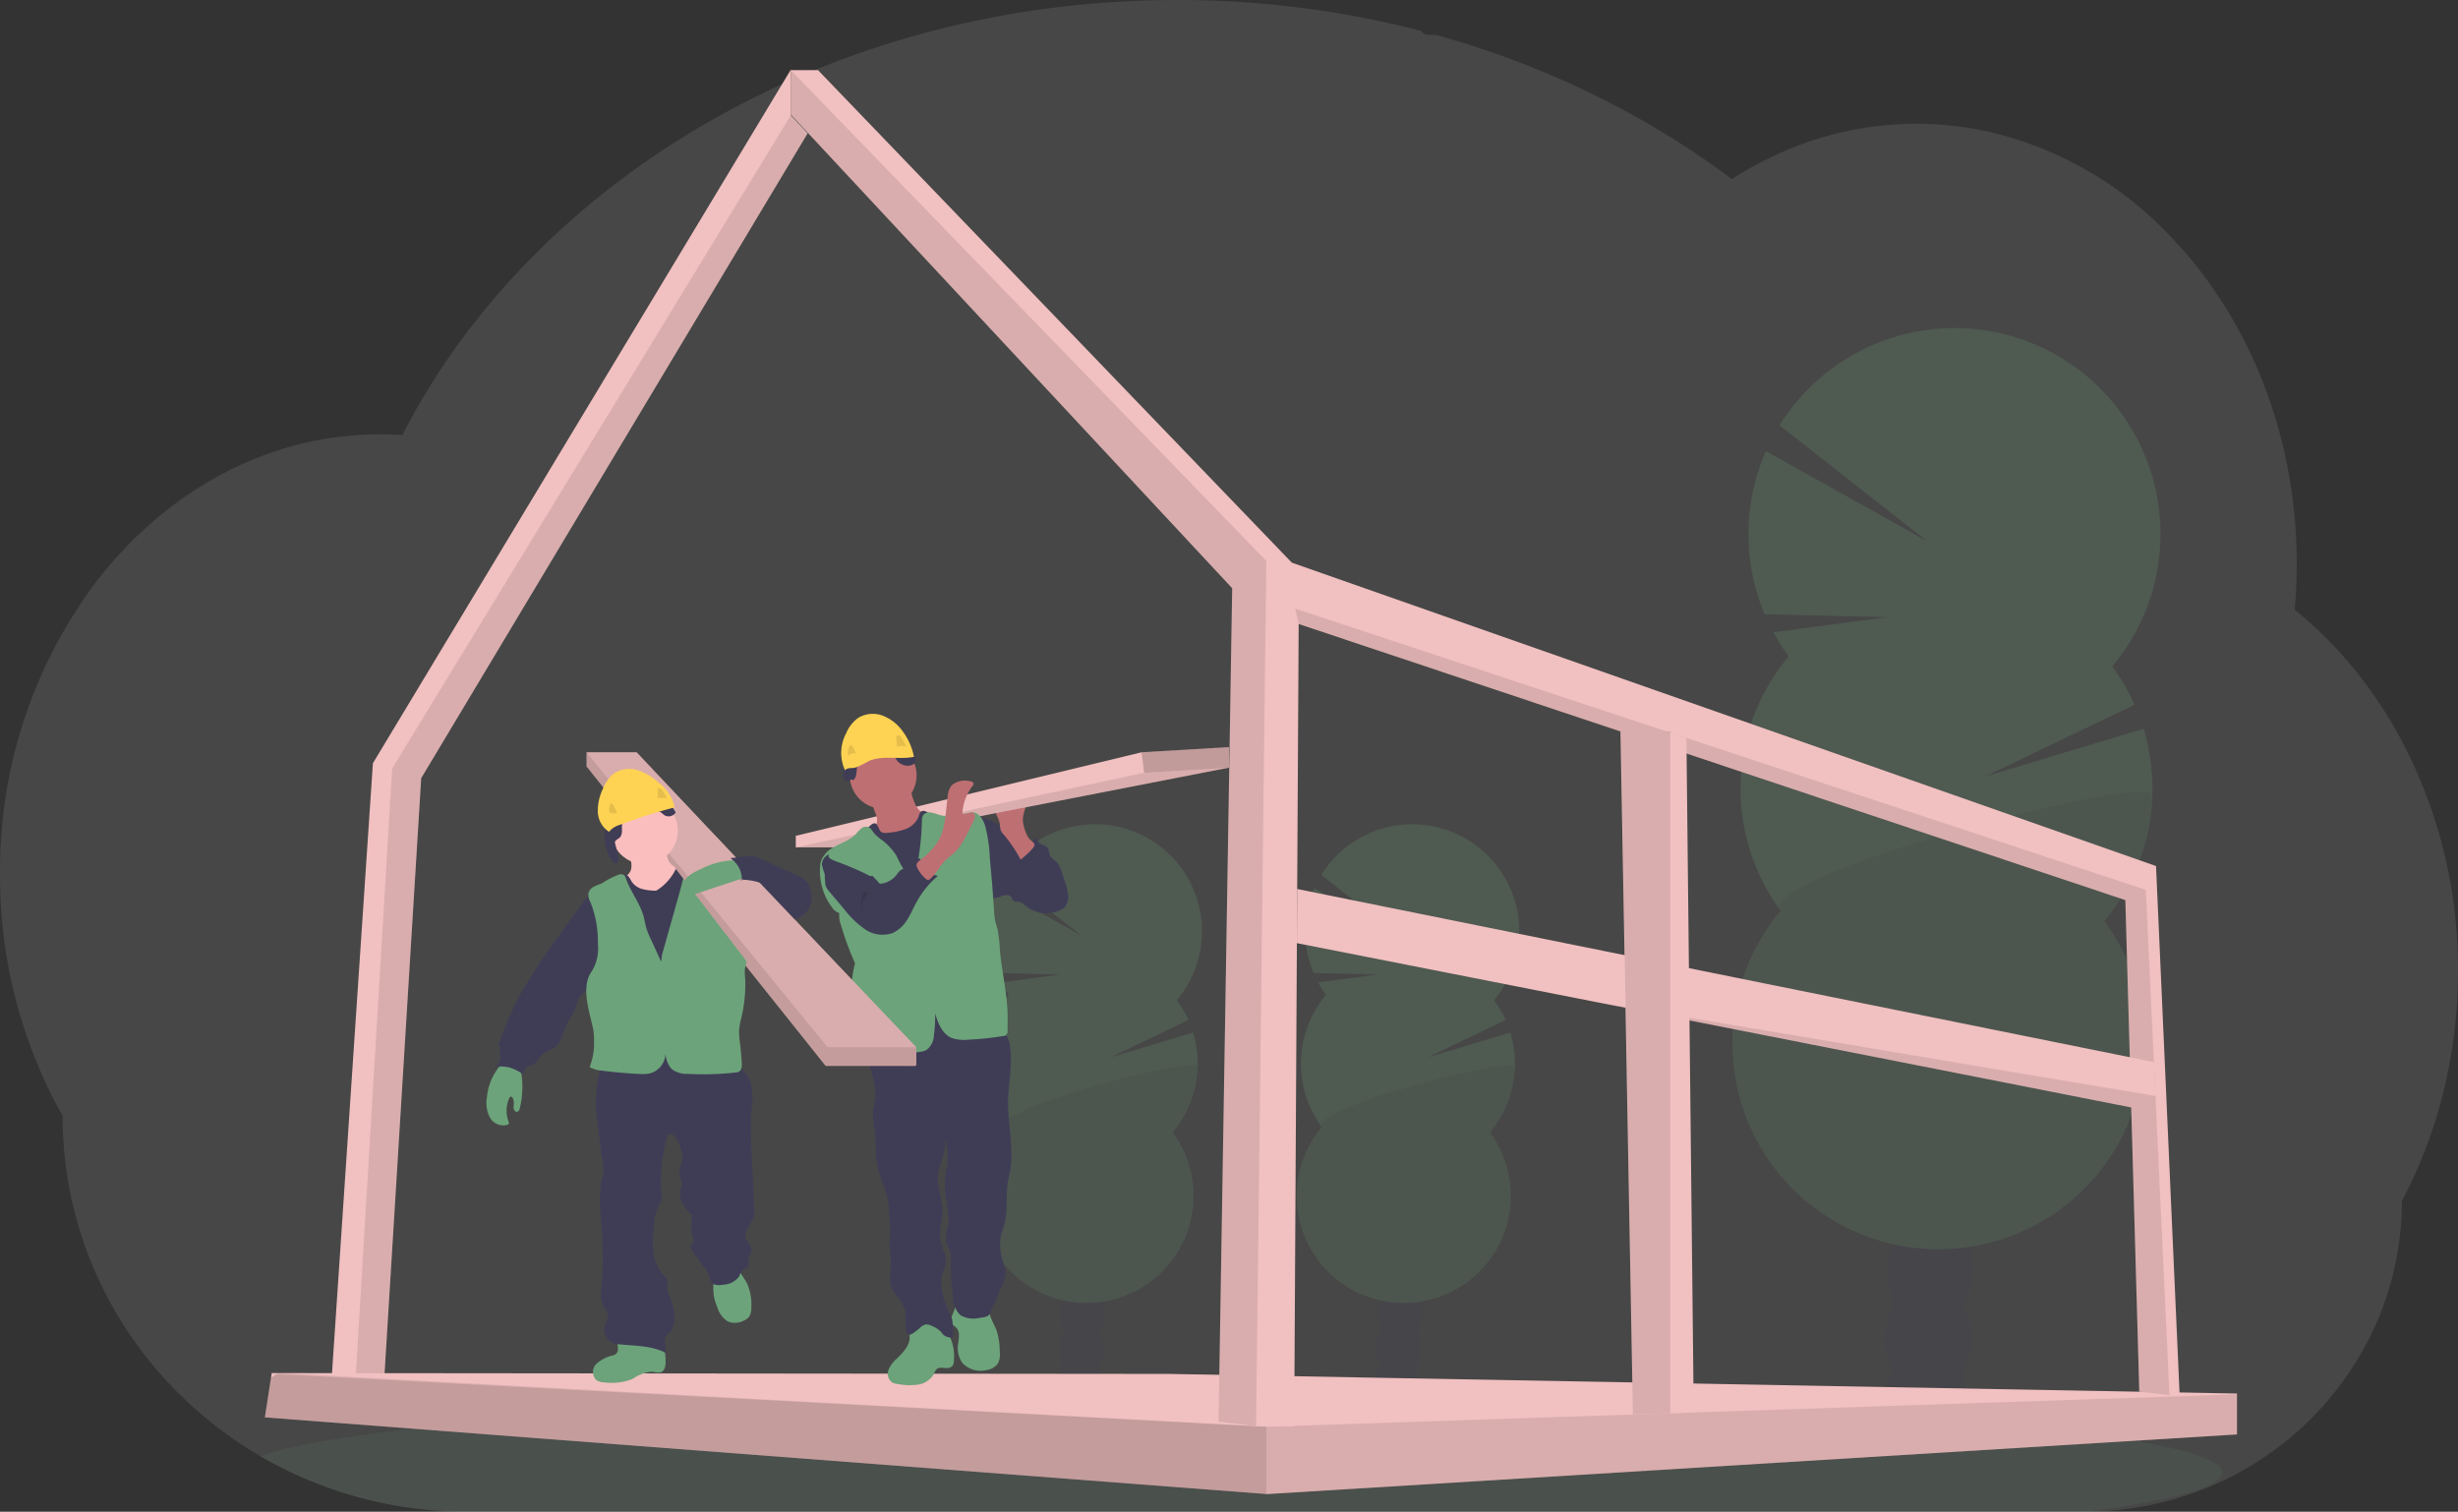 <svg xmlns="http://www.w3.org/2000/svg" width="306.406" height="188.466" viewBox="0 0 306.406 188.466">
  <rect x="0" y="0" width="306.406" height="188.466" fill="#333333" stroke="none"/>
  <g id="undraw_under_construction_46pa" transform="translate(0.02 0)">
    <path id="Path_316" data-name="Path 316" d="M317.476,208.807a62.787,62.787,0,0,1-1.839,15.151q-.619,2.505-1.439,4.906a57.935,57.935,0,0,1-2.32,5.806q-.663,1.436-1.4,2.815A37.867,37.867,0,0,1,307.31,252.7a39.227,39.227,0,0,1-19.037,19.615,40.043,40.043,0,0,1-17,3.9H69.24a50.9,50.9,0,0,1-25.6-6.844l-.12-.068q-1.662-.973-3.241-2.06a50.832,50.832,0,0,1-6.652-5.484,49.5,49.5,0,0,1-7.313-9.061,48.35,48.35,0,0,1-7.437-25.814,60.876,60.876,0,0,1-7.8-30.145,59.739,59.739,0,0,1,12.073-36.563,51.4,51.4,0,0,1,5.127-5.7,47.716,47.716,0,0,1,5.864-4.8,45.624,45.624,0,0,1,5.2-3.122c.752-.382,1.506-.744,2.274-1.08.674-.3,1.355-.578,2.045-.84q1.241-.471,2.513-.866t2.51-.692q1.821-.445,3.7-.723c1.041-.153,2.081-.26,3.122-.341.827-.062,1.662-.1,2.5-.107h.455c.926,0,1.847.036,2.76.1.1-.193.2-.388.3-.578.364-.695.741-1.387,1.121-2.063a.065.065,0,0,1,0-.018c.065-.12.13-.237.2-.351.307-.554.627-1.1.955-1.647.151-.26.3-.5.453-.749a2,2,0,0,1,.107-.177q.234-.39.476-.78,1.2-1.925,2.505-3.782l.221-.317c.135-.193.26-.38.411-.572.359-.5.728-1.007,1.1-1.5.26-.354.52-.7.8-1.041q1.015-1.3,2.081-2.6t2.216-2.568c.1-.117.208-.232.317-.346l1.111-1.212h0c.055-.057.1-.109.153-.161h0c.133-.143.26-.286.4-.424.6-.632,1.207-1.251,1.821-1.868a99.165,99.165,0,0,1,9.963-8.681c.138-.109.278-.213.416-.317.661-.5,1.332-.989,2-1.472a105.436,105.436,0,0,1,11.553-7.206c.276-.159.557-.307.84-.453A110.3,110.3,0,0,1,113.8,96.027c2.058-.814,4.162-1.579,6.28-2.279,1.41-.463,2.825-.9,4.259-1.316q3.361-.968,6.769-1.735a120.535,120.535,0,0,1,20.354-2.773q3.122-.159,6.314-.164a120.967,120.967,0,0,1,30.437,3.85,1.1,1.1,0,0,0,.944.492h.874c.38.1.757.208,1.137.317q3.182.916,6.272,2l.52.187a111.976,111.976,0,0,1,14.8,6.5,106.836,106.836,0,0,1,12.4,7.659q.913.656,1.8,1.322,1.077-.689,2.19-1.322a43.085,43.085,0,0,1,9.074-3.868,41.389,41.389,0,0,1,20.354-.8,45.037,45.037,0,0,1,22.8,12.861,53.214,53.214,0,0,1,6.839,8.684c.143.224.286.45.424.679A57.231,57.231,0,0,1,293,135.009c.044.112.088.216.128.325a60.114,60.114,0,0,1,2.679,8.676c.031.151.068.3.1.45a62.466,62.466,0,0,1,1.28,8.681,1.681,1.681,0,0,0,.021.32q.164,2.266.166,4.579c0,1.379-.047,2.747-.133,4.105,0,.148-.021.3-.034.455-.023.393-.057.78-.091,1.176a49.368,49.368,0,0,1,5.562,5.247q1.137,1.241,2.2,2.575a54.791,54.791,0,0,1,5.671,8.681A60.922,60.922,0,0,1,317.476,208.807Z" transform="translate(-11.09 -87.76)" fill="#fff" opacity="0.1"/>
    <path id="Path_317" data-name="Path 317" d="M380.362,766.036c0,1.777-6.121,3.442-16.8,4.872H161.523a50.905,50.905,0,0,1-25.6-6.844L135.8,764c3.07-1.119,8.611-2.162,16.152-3.1h0l.338-.042c3.382-.414,7.162-.806,11.293-1.178a2.575,2.575,0,0,0,.315-.029h0q4.917-.437,10.46-.82c.117,0,.232-.021.349-.026q2.138-.153,4.365-.291h0l.572-.036c10.809-.671,23.1-1.207,36.42-1.561h.016q2.8-.078,5.658-.138,3.179-.076,6.436-.133c1.657-.036,3.335-.062,5.018-.089h.039c7.594-.114,15.439-.172,23.462-.172,19.838,0,38.59.362,55.2,1.012h.047c2.555.1,5.062.208,7.508.32l2.081.1q4.139.2,8.064.424h0C360.373,759.986,380.362,762.829,380.362,766.036Z" transform="translate(-103.372 -582.444)" fill="#6ca37a" opacity="0.1"/>
    <g id="Group_18" data-name="Group 18" transform="translate(161.625 102.753)" opacity="0.2">
      <path id="Path_318" data-name="Path 318" d="M675.559,741.192a4.949,4.949,0,0,1-.1.835q-2.716-.432-5.463-.78v-.224a4.39,4.39,0,0,1,.65-2.206,2.42,2.42,0,0,1,4.4.135A4.388,4.388,0,0,1,675.559,741.192Z" transform="translate(-660.229 -671.203)" fill="#3f3d56"/>
      <ellipse id="Ellipse_25" data-name="Ellipse 25" cx="3.645" cy="2.784" rx="3.645" ry="2.784" transform="translate(9.801 69.012) rotate(-88.19)" fill="#3f3d56"/>
      <ellipse id="Ellipse_26" data-name="Ellipse 26" cx="3.645" cy="2.784" rx="3.645" ry="2.784" transform="translate(9.943 64.558) rotate(-88.19)" fill="#3f3d56"/>
      <ellipse id="Ellipse_27" data-name="Ellipse 27" cx="3.645" cy="2.784" rx="3.645" ry="2.784" transform="translate(10.082 60.105) rotate(-88.19)" fill="#3f3d56"/>
      <ellipse id="Ellipse_28" data-name="Ellipse 28" cx="3.645" cy="2.784" rx="3.645" ry="2.784" transform="translate(10.221 55.651) rotate(-88.19)" fill="#3f3d56"/>
      <path id="Path_319" data-name="Path 319" d="M636.09,504.027a12.92,12.92,0,0,1-.989-1.561l7.352-.97-7.914-.19a13.366,13.366,0,0,1,.081-10.572l10.437,5.84-9.56-7.5a13.34,13.34,0,1,1,21.55,15.609,13.213,13.213,0,0,1,1.444,2.479l-9.649,4.63,10.231-3.078a13.356,13.356,0,0,1-2.555,12.463,13.34,13.34,0,1,1-20.957-.661,13.34,13.34,0,0,1,.52-16.488Z" transform="translate(-632.44 -482.747)" fill="#6ca37a"/>
      <path id="Path_320" data-name="Path 320" d="M659.641,598.514a13.268,13.268,0,0,1-3.122,8.153,13.34,13.34,0,1,1-20.957-.661C633.853,603.683,659.688,597.019,659.641,598.514Z" transform="translate(-632.44 -568.238)" opacity="0.1"/>
    </g>
    <g id="Group_19" data-name="Group 19" transform="translate(122.083 102.753)" opacity="0.2">
      <path id="Path_321" data-name="Path 321" d="M523.559,741.192a4.949,4.949,0,0,1-.1.835q-2.716-.432-5.463-.78v-.224a4.39,4.39,0,0,1,.65-2.206,2.42,2.42,0,0,1,4.4.135A4.388,4.388,0,0,1,523.559,741.192Z" transform="translate(-508.229 -671.203)" fill="#3f3d56"/>
      <ellipse id="Ellipse_29" data-name="Ellipse 29" cx="3.645" cy="2.784" rx="3.645" ry="2.784" transform="translate(9.798 69.013) rotate(-88.19)" fill="#3f3d56"/>
      <ellipse id="Ellipse_30" data-name="Ellipse 30" cx="3.645" cy="2.784" rx="3.645" ry="2.784" transform="translate(9.94 64.559) rotate(-88.19)" fill="#3f3d56"/>
      <ellipse id="Ellipse_31" data-name="Ellipse 31" cx="3.645" cy="2.784" rx="3.645" ry="2.784" transform="translate(10.079 60.106) rotate(-88.19)" fill="#3f3d56"/>
      <ellipse id="Ellipse_32" data-name="Ellipse 32" cx="3.645" cy="2.784" rx="3.645" ry="2.784" transform="translate(10.218 55.652) rotate(-88.19)" fill="#3f3d56"/>
      <path id="Path_322" data-name="Path 322" d="M484.09,504.027a12.914,12.914,0,0,1-.989-1.561l7.352-.97-7.914-.19a13.366,13.366,0,0,1,.081-10.572l10.437,5.84-9.56-7.5a13.34,13.34,0,1,1,21.55,15.609,13.214,13.214,0,0,1,1.444,2.479l-9.649,4.63,10.231-3.078a13.356,13.356,0,0,1-2.555,12.463,13.34,13.34,0,1,1-20.957-.661,13.34,13.34,0,0,1,.52-16.488Z" transform="translate(-480.44 -482.747)" fill="#6ca37a"/>
      <path id="Path_323" data-name="Path 323" d="M507.641,598.514a13.267,13.267,0,0,1-3.122,8.153,13.34,13.34,0,1,1-20.957-.661C481.853,603.683,507.688,597.019,507.641,598.514Z" transform="translate(-480.44 -568.238)" opacity="0.1"/>
    </g>
    <g id="Group_20" data-name="Group 20" transform="translate(215.928 40.895)" opacity="0.2">
      <path id="Path_324" data-name="Path 324" d="M924.073,742.275a9.706,9.706,0,0,1-.19,1.582q-5.229-.835-10.533-1.493v-.429a8.456,8.456,0,0,1,1.254-4.248,4.665,4.665,0,0,1,8.489.26A8.462,8.462,0,0,1,924.073,742.275Z" transform="translate(-894.577 -607.582)" fill="#3f3d56"/>
      <ellipse id="Ellipse_33" data-name="Ellipse 33" cx="7.019" cy="5.362" rx="7.019" ry="5.362" transform="translate(18.841 132.805) rotate(-88.19)" fill="#3f3d56"/>
      <ellipse id="Ellipse_34" data-name="Ellipse 34" cx="7.019" cy="5.362" rx="7.019" ry="5.362" transform="translate(19.111 124.231) rotate(-88.19)" fill="#3f3d56"/>
      <ellipse id="Ellipse_35" data-name="Ellipse 35" cx="7.019" cy="5.362" rx="7.019" ry="5.362" transform="translate(19.384 115.657) rotate(-88.19)" fill="#3f3d56"/>
      <ellipse id="Ellipse_36" data-name="Ellipse 36" cx="7.019" cy="5.362" rx="7.019" ry="5.362" transform="translate(19.354 106.711) rotate(-88.282)" fill="#3f3d56"/>
      <path id="Path_325" data-name="Path 325" d="M848.193,285.887a25.841,25.841,0,0,1-1.9-3l14.152-1.868-15.231-.367a25.728,25.728,0,0,1,.151-20.354l20.1,11.241-18.4-14.443a25.681,25.681,0,1,1,41.485,30.062,25.682,25.682,0,0,1,2.781,4.774l-18.577,8.92,19.7-5.931a25.689,25.689,0,0,1-4.9,23.972,25.681,25.681,0,1,1-40.348-1.272,25.689,25.689,0,0,1,1-31.737Z" transform="translate(-841.186 -244.965)" fill="#6ca37a"/>
      <path id="Path_326" data-name="Path 326" d="M893.565,467.645a25.582,25.582,0,0,1-5.983,15.7,25.681,25.681,0,1,1-40.348-1.272C843.919,477.592,893.656,464.765,893.565,467.645Z" transform="translate(-841.216 -409.408)" opacity="0.1"/>
    </g>
    <path id="Path_327" data-name="Path 327" d="M157.82,200.735l2.729-.008H164.4l4.865-79.026L217.437,41.31l-2.094-2.248V33.37l-52.1,86.469Z" transform="translate(-116.779 -24.689)" fill="#f1c0c0"/>
    <path id="Path_328" data-name="Path 328" d="M169.43,216.915h3.556l4.865-79.026L226.027,57.5l-2.094-2.248L174.24,136.685Z" transform="translate(-125.369 -40.877)" opacity="0.1"/>
    <path id="Path_329" data-name="Path 329" d="M126.91,663.545,251.739,673.1l.107.008,120.808-7.43.091-.005v-5.1L239.63,658.127l-111.057-.107h-.812l-.088.572Z" transform="translate(-93.91 -486.841)" fill="#f1c0c0"/>
    <path id="Path_330" data-name="Path 330" d="M126.91,663.545,251.739,673.1l.107.008,120.808-7.43.091-.1v-4.9h-.107l-120.9,4.037L128.572,658.02h-.018l-.219.143-.663.429Z" transform="translate(-93.91 -486.841)" opacity="0.1"/>
    <path id="Path_331" data-name="Path 331" d="M126.91,663.952,251.739,673.5V665.12l-123.4-6.55-.663.429Z" transform="translate(-93.91 -487.248)" opacity="0.1"/>
    <path id="Path_332" data-name="Path 332" d="M378.88,39.125l55.033,59.068-1.7,103.9,4.675.564.078.01h4.675l.559-100.014,103.05,34.422,1.738,61.29,3.762.421,1.275.143-2.95-66.1L441.348,95.007,382.28,33.6h-3.4Z" transform="translate(-280.332 -24.86)" fill="#f1c0c0"/>
    <path id="Path_333" data-name="Path 333" d="M620.65,291.7l.424,1.912,103.05,34.422,1.738,61.29,3.762.421-2.95-62.986Z" transform="translate(-459.207 -215.817)" opacity="0.1"/>
    <path id="Path_334" data-name="Path 334" d="M378.88,39.125l55.033,59.068-1.7,103.9,4.675.564,1.275-107.865L378.88,33.6Z" transform="translate(-280.332 -24.86)" opacity="0.1"/>
    <path id="Path_335" data-name="Path 335" d="M621.42,432.8l37.8,7.443.013,0,66.2,13.041,3.031-1.215-.01-.213-.2-4.227L621.459,426.05Z" transform="translate(-459.777 -315.217)" fill="#f1c0c0"/>
    <path id="Path_336" data-name="Path 336" d="M766.76,480.61l66.2,13.041,3.031-1.215-.01-.213Z" transform="translate(-567.308 -355.583)" opacity="0.1"/>
    <path id="Path_337" data-name="Path 337" d="M776.49,350.56l1.022,56.279.528,28.873,4.654-.156,2.929-.1-.911-84.083-2.019-.671-.442-.143Z" transform="translate(-574.507 -259.365)" fill="#f1c0c0"/>
    <path id="Path_338" data-name="Path 338" d="M776.65,350.51v.013l.981,56.279.528,28.873,4.654-.156V350.51Z" transform="translate(-574.625 -259.328)" opacity="0.1"/>
    <path id="Path_339" data-name="Path 339" d="M485.532,483.38a5.928,5.928,0,0,1,.78.507,5.165,5.165,0,0,1,.78.856c1.116,1.444,2.146,3.122,2.037,4.943a2.011,2.011,0,0,1-.58,1.431,2.6,2.6,0,0,1-1.725.411,3.672,3.672,0,0,1-1.912-.338c-.567-.338-1.041-1-1.712-.981a.878.878,0,0,1-.286,0c-.232-.075-.278-.38-.429-.572-.26-.346-.809-.26-1.217-.109a1.765,1.765,0,0,1-1.264.2,1.314,1.314,0,0,1-.549-.549,12.082,12.082,0,0,1-1.353-5.25c-.112-1.1-.965-4.865,1.389-4.009a19.523,19.523,0,0,1,2.96,1.673Z" transform="translate(-356.448 -377.812)" fill="#3f3d56"/>
    <path id="Path_340" data-name="Path 340" d="M497.048,490.97a1.16,1.16,0,0,0,1.428-.057,2.152,2.152,0,0,0,.695-1.348c.26-.081.393.26.559.468.291.354.884.349,1.15.726.185.26.143.622.273.916.169.38.588.578.874.884a3.012,3.012,0,0,1,.572,1.142l.427,1.28a6.326,6.326,0,0,1,.39,1.657,2.146,2.146,0,0,1-.494,1.584,4.2,4.2,0,0,1-3.163.567,2.333,2.333,0,0,1-1.4-1.717,21.675,21.675,0,0,1-.289-2.294,8.994,8.994,0,0,0-.65-2.18c-.229-.541-.858-1.348-.848-1.922C496.757,490.676,496.892,490.848,497.048,490.97Z" transform="translate(-370.29 -385.03)" fill="#3f3d56"/>
    <path id="Path_341" data-name="Path 341" d="M491.908,475.333a4.3,4.3,0,0,1-.211-1.142,4.972,4.972,0,0,1,.715-2.211l-2.973.4a1.317,1.317,0,0,0-.963.421,1.041,1.041,0,0,0,0,.96,4.9,4.9,0,0,1,.354.929,4.637,4.637,0,0,0,.1.835,1.768,1.768,0,0,0,.382.538,18.039,18.039,0,0,1,2.123,3.153c-.018-.031,1.792-1.433,1.72-1.891-.042-.26-.565-.572-.731-.822A4.186,4.186,0,0,1,491.908,475.333Z" transform="translate(-364.216 -372.028)" fill="#be6f72"/>
    <path id="Path_342" data-name="Path 342" d="M435.308,358.04V360.6l-43.878,8.559-2.276,1.379H381.3V369.1l43.111-10.416Z" transform="translate(-282.122 -264.899)" fill="#f1c0c0"/>
    <path id="Path_343" data-name="Path 343" d="M435.308,367.89l-43.878,8.559-2.276,1.379H381.3l43.431-9.295Z" transform="translate(-282.122 -272.187)" opacity="0.1"/>
    <path id="Path_344" data-name="Path 344" d="M443.8,721.906a3.4,3.4,0,0,0-4.136-.879,1.09,1.09,0,0,0-.38.3c-.26.364-.094.866-.07,1.316.06,1.1-.814,1.99-1.6,2.757a3.784,3.784,0,0,0-1.041,1.41,1.321,1.321,0,0,0,.46,1.561,1.918,1.918,0,0,0,.713.2,7.693,7.693,0,0,0,2.523.07,2.734,2.734,0,0,0,2-1.394,1.47,1.47,0,0,1,.336-.554c.458-.362,1.16.062,1.681-.2.429-.213.447-.549.453-.991A5.74,5.74,0,0,0,443.8,721.906Z" transform="translate(-325.839 -556.024)" fill="#6ca37a"/>
    <path id="Path_345" data-name="Path 345" d="M472.563,716.4a8.566,8.566,0,0,1,.406,2.661,2.568,2.568,0,0,1-.242,1.517,2.072,2.072,0,0,1-1.355.781,3.108,3.108,0,0,1-3.041-.848,3.209,3.209,0,0,1-.549-2.414c.083-.7.26-1.519-.242-2.016-.13-.133-.3-.226-.419-.369a1.24,1.24,0,0,1-.078-1.186,5.153,5.153,0,0,0,.408-1.173,15.153,15.153,0,0,1,3.845.294c.44.216.372.578.5,1.015C471.986,715.27,472.339,715.819,472.563,716.4Z" transform="translate(-348.362 -550.566)" fill="#6ca37a"/>
    <path id="Path_346" data-name="Path 346" d="M443.029,579.293a2.89,2.89,0,0,1,1.059,2.131c.294,2.224-.221,4.472-.26,6.717-.036,3.145.874,6.348.1,9.394-.466,1.821-.07,3.9-.507,5.741-.13.546-.369,1.061-.494,1.608a7.015,7.015,0,0,0,.38,3.58,3.7,3.7,0,0,1,.221.97,3.49,3.49,0,0,1-.38,1.467l-1.561,3.691c-.174.414-.861.481-1.3.536a3.253,3.253,0,0,1-2.409-.343,3.082,3.082,0,0,1-.918-2.172,33.291,33.291,0,0,1-.26-4.638,3.822,3.822,0,0,0-.107-1.2,10.556,10.556,0,0,1-.544-1.3,5.223,5.223,0,0,1,.315-1.821,5.487,5.487,0,0,0-.026-1.688c-.1-.832-.219-1.665-.351-2.492a11.044,11.044,0,0,1,.26-3.46,9.54,9.54,0,0,0-.26-3.283,9.051,9.051,0,0,1-.325,2.6c-.138.414-.336.809-.455,1.23-.533,1.891.6,3.876.442,5.835a14.453,14.453,0,0,0-.333,2.724,9.191,9.191,0,0,0,.588,1.9,2.458,2.458,0,0,1,0,1.938c-.845,1.6-.213,3.77.544,5.408a7.31,7.31,0,0,1,.4.9,10.758,10.758,0,0,1,.1,2.3,1.452,1.452,0,0,1-1.22-.367c-.114-.12-.208-.26-.32-.385a3.178,3.178,0,0,0-1.087-.679,1.429,1.429,0,0,0-.78-.179,1.561,1.561,0,0,0-.741.46,7.263,7.263,0,0,1-.817.622.968.968,0,0,1-.416.185.367.367,0,0,1-.382-.2.463.463,0,0,1-.029-.135,20.6,20.6,0,0,1-.153-2.367c0-1.36-1.629-2.3-1.834-3.642-.164-1.085.14-2.19.039-3.283a15.956,15.956,0,0,1-.2-1.675c0-.364.083-.721.112-1.082a8.089,8.089,0,0,0-.018-1.2l-.081-1.256a10.858,10.858,0,0,0-.653-3.642,12.375,12.375,0,0,1-1.015-4.183c-.052-.91-.018-1.821-.122-2.734a13.461,13.461,0,0,1-.242-2.471c.049-.64.26-1.259.31-1.9a9.7,9.7,0,0,0-.734-3.606,5.336,5.336,0,0,1-.156-3.621,1.189,1.189,0,0,1,.333-.484,1.452,1.452,0,0,1,.614-.229,47.633,47.633,0,0,1,13.585-.866A4.511,4.511,0,0,1,443.029,579.293Z" transform="translate(-318.186 -450.83)" fill="#3f3d56"/>
    <circle id="Ellipse_37" data-name="Ellipse 37" cx="4.167" cy="4.167" r="4.167" transform="translate(105.907 92.499)" fill="#be6f72"/>
    <path id="Path_347" data-name="Path 347" d="M426.608,467.744a1.488,1.488,0,0,1,0,.726,1.642,1.642,0,0,1-.273.458A11.757,11.757,0,0,1,425,470.38a2.417,2.417,0,0,0,1.246,1.23,7.236,7.236,0,0,0,1.72.492,1.8,1.8,0,0,0,1.686-.291l2.315-1.387a4.625,4.625,0,0,0,.963-.695,2.37,2.37,0,0,0,.671-1.628.447.447,0,0,0-.083-.307.546.546,0,0,0-.317-.133,2.821,2.821,0,0,1-1.821-1.589,8.419,8.419,0,0,1-.632-2.412l-2.469,1.3c-.367.2-.731.39-1.111.559-.242.109-.731.2-.9.421C425.936,466.35,426.522,467.253,426.608,467.744Z" transform="translate(-317.339 -365.873)" fill="#be6f72"/>
    <path id="Path_348" data-name="Path 348" d="M422.6,479.029a2.744,2.744,0,0,0-.8,1.08,2.813,2.813,0,0,0,.146,1.584,47.265,47.265,0,0,1,1.561,6.709c.219,1.561.3,3.145.406,4.724.219,3.221.536,8.356.96,11.556a30.686,30.686,0,0,0,4.631-.552c2.893-.307,5.871.4,8.7-.26-.687-2.713-1.374-7.346-2.06-10.057a19.19,19.19,0,0,1-.63-3.265c-.06-.793-.023-1.589-.013-2.388.023-1.561-.062-3.122-.148-4.683a29.7,29.7,0,0,0-.629-5.424,1.009,1.009,0,0,0-.3-.6,1.221,1.221,0,0,0-.908-.081,3.949,3.949,0,0,1-2.7-.64c-.343-.234-.8-.52-1.124-.26a1.119,1.119,0,0,0-.26.554,2.77,2.77,0,0,1-1.628,1.605,8.149,8.149,0,0,1-2.3.473,1.131,1.131,0,0,1-.715-.081c-.369-.226-.4-1.041-.861-1.1C423.513,477.887,422.873,478.766,422.6,479.029Z" transform="translate(-314.921 -375.279)" fill="#3f3d56"/>
    <path id="Path_349" data-name="Path 349" d="M415.622,485.872a15.828,15.828,0,0,1-2.081-3.382,7.529,7.529,0,0,0-1.8-1.977,5.361,5.361,0,0,1-.978-.83c-.247-.3-.434-.71-.809-.827a.978.978,0,0,0-.877.242,8.623,8.623,0,0,0-.65.692c-1.1,1.142-3.041,1.3-3.915,2.622a2.15,2.15,0,0,0-.466.976,7.56,7.56,0,0,0,1.389,5.437,1.847,1.847,0,0,0,.963.78,3.012,3.012,0,0,0,.187,1.431,38.264,38.264,0,0,0,1.772,4.826,11.678,11.678,0,0,0-.349,1.87c-.182,1.589-.013,3.2-.185,4.794-.141,1.3-.52,2.568-.533,3.871,0,.208.018.455.2.562a.6.6,0,0,0,.31.065l3.2.1a25.974,25.974,0,0,0,5.562-.234,2.317,2.317,0,0,0,.7-.221,2.35,2.35,0,0,0,.923-1.821,15.869,15.869,0,0,0,.153-2.721c.388,1.225.848,2.492,2.019,3.023a4.529,4.529,0,0,0,2.006.242,37.764,37.764,0,0,0,4.368-.45.575.575,0,0,0,.637-.669l.016-1.42c.031-2.885-.684-5.642-.962-8.514a18.517,18.517,0,0,0-.3-2.708c-.091-.372-.224-.736-.3-1.111a7.935,7.935,0,0,1-.13-1.111l-.2-2.862c-.1-1.324-.234-2.6-.336-3.923a18.992,18.992,0,0,0-.557-3.814c-.226-.78-.7-1.665-1.511-1.761a3.115,3.115,0,0,0-1.27.273,5.13,5.13,0,0,1-3.122-.013,4.4,4.4,0,0,0-.973-.26.955.955,0,0,0-.89.369,1.335,1.335,0,0,0-.138.656A34.7,34.7,0,0,1,415.622,485.872Z" transform="translate(-301.791 -375.769)" fill="#6ca37a"/>
    <path id="Path_350" data-name="Path 350" d="M412.1,500.424a15.8,15.8,0,0,0-3.975-3.356,3.175,3.175,0,0,0-1.974-.437,1.478,1.478,0,0,0-1.27,1.389,8.985,8.985,0,0,0,.359,1.215,12.759,12.759,0,0,0,.1,1.42,2.4,2.4,0,0,0,.52.8l1.842,2.183a11.854,11.854,0,0,0,2.565,2.464,3.856,3.856,0,0,0,3.408.476,4.188,4.188,0,0,0,1.868-1.714c.458-.728.78-1.524,1.21-2.276a11.3,11.3,0,0,1,2.6-3.156,2.891,2.891,0,0,1-1.561-.78,2.577,2.577,0,0,1-.247-.447l-.421-.91a1.04,1.04,0,0,0-.78.294,6.544,6.544,0,0,1-.58.591c-.367.276-.864.351-1.2.666a3.169,3.169,0,0,0-.349.437A2.919,2.919,0,0,1,412.1,500.424Z" transform="translate(-302.45 -390.243)" fill="#3f3d56"/>
    <path id="Path_351" data-name="Path 351" d="M453.025,469.357c.9-1.647.861-3.621,1.119-5.481a2.5,2.5,0,0,1,.5-1.361,2.592,2.592,0,0,1,2.224-.52c.232.026.52.135.507.367a.468.468,0,0,1-.117.221A6.189,6.189,0,0,0,455.97,466c.408.284,1.041-.3,1.433,0,.26.219.14.65-.016.963q-.544,1.085-1.121,2.154a6.917,6.917,0,0,1-1.189,1.714c-.33.317-.718.567-1.054.879-.78.731-1.251,1.764-2.058,2.477a.422.422,0,0,1-.26.133.437.437,0,0,1-.273-.122A3.944,3.944,0,0,1,450.45,473c-.307-.567-.26-.734.224-1.134A8.6,8.6,0,0,0,453.025,469.357Z" transform="translate(-336.025 -364.617)" fill="#be6f72"/>
    <path id="Path_352" data-name="Path 352" d="M412.955,497.106c.156.1.349.205.52.125a.54.54,0,0,0,.174-.169,6.121,6.121,0,0,0,.739-1.285.494.494,0,0,0,.055-.208c0-.167-.148-.289-.286-.385a10.6,10.6,0,0,0-2.365-1.124,4.879,4.879,0,0,0-2.133-.421,2.034,2.034,0,0,0-1.423.723c-.52.669.351.871.9,1.113A34.691,34.691,0,0,1,412.955,497.106Z" transform="translate(-304.818 -388.044)" fill="#6ca37a"/>
    <path id="Path_353" data-name="Path 353" d="M423.668,517.287a.382.382,0,0,0,.109.328c.075-.369-.023-.76.055-1.132.114-.559.658-.981.705-1.543C423.541,514.746,423.676,516.684,423.668,517.287Z" transform="translate(-316.351 -403.803)" opacity="0.1"/>
    <path id="Path_354" data-name="Path 354" d="M557.917,358.04V360.6l-10.577.643-.32-2.565Z" transform="translate(-404.732 -264.899)" opacity="0.2"/>
    <path id="Path_355" data-name="Path 355" d="M416.245,444.225c.661-.539.278-1.668.726-2.391a2.323,2.323,0,0,1,1.132-.78,5.149,5.149,0,0,1,1.652-.458,1.917,1.917,0,0,1,1.561.575c.169.193.284.427.442.627a1.691,1.691,0,0,0,1.639.567c.346-.078.705-.341.682-.695a.981.981,0,0,0-.312-.557l-.744-.825A5.9,5.9,0,0,0,420,438.125a5.19,5.19,0,0,0-2.581.346c-.336.112-.713.278-.806.619-.062.234.031.489-.023.726-.107.471-.71.63-.991,1.025s-.2.864-.276,1.3a11.369,11.369,0,0,0-.343,1.316c-.018.273.12.78.427.879S416.055,443.9,416.245,444.225Z" transform="translate(-309.921 -346.94)" fill="#3f3d56"/>
    <path id="Path_356" data-name="Path 356" d="M423.2,435.221a7.8,7.8,0,0,0-1.384-3.163,5.543,5.543,0,0,0-2.464-1.956,3.528,3.528,0,0,0-3.067.242,4.454,4.454,0,0,0-1.532,1.933,5.168,5.168,0,0,0-.141,4.62c.312-.38.848-.208,1.322-.346a13.773,13.773,0,0,0,1.66-.812C419.294,434.987,421.375,435.6,423.2,435.221Z" transform="translate(-309.292 -340.866)" fill="#fed253"/>
    <path id="Path_357" data-name="Path 357" d="M417.313,446.157a1.59,1.59,0,0,1,.234-1.345.169.169,0,0,1,.138-.062.179.179,0,0,1,.107.094,5.818,5.818,0,0,1,.489.957.994.994,0,0,0-1.041.4" transform="translate(-311.598 -351.882)" opacity="0.1"/>
    <path id="Path_358" data-name="Path 358" d="M440.542,441.4l-.094-.929a.424.424,0,0,1,.018-.229.294.294,0,0,1,.38-.1.78.78,0,0,1,.3.3,5.463,5.463,0,0,1,.536,1.059,3.147,3.147,0,0,0-1.267.016" transform="translate(-328.748 -348.448)" opacity="0.1"/>
    <path id="Path_359" data-name="Path 359" d="M406.84,502.21v2.123l-1.792.12H395.62V502.21Z" transform="translate(-292.717 -371.564)" opacity="0.1"/>
    <path id="Path_360" data-name="Path 360" d="M322.067,397.38v2.242h-11.22L281.04,362.284V360.52h6.249Z" transform="translate(-207.944 -266.734)" fill="#f1c0c0"/>
    <path id="Path_361" data-name="Path 361" d="M322.067,397.38v2.242h-11.22L281.04,362.284V360.52h6.249Z" transform="translate(-207.944 -266.734)" opacity="0.1"/>
    <path id="Path_362" data-name="Path 362" d="M322.067,397.38v2.242h-11.22L281.04,362.284V360.52l29.968,36.86Z" transform="translate(-207.944 -266.734)" opacity="0.1"/>
    <path id="Path_363" data-name="Path 363" d="M298.311,728.823a.78.78,0,0,1-.682.918,4.636,4.636,0,0,0-2,1.041,1.432,1.432,0,0,0,0,2.032,1.975,1.975,0,0,0,1.041.284,7.05,7.05,0,0,0,3.476-.434,5.156,5.156,0,0,1,2.326-.9c.434.026.9.229,1.285.031s.5-.749.5-1.21a8.957,8.957,0,0,0-.429-2.833,11.375,11.375,0,0,0-1.891-.26l-2.006-.26c-.38-.049-1.2-.336-1.5-.018S298.311,728.446,298.311,728.823Z" transform="translate(-221.308 -560.754)" fill="#6ca37a"/>
    <path id="Path_364" data-name="Path 364" d="M352.962,697.883a6.283,6.283,0,0,0,.411,1.363,3.174,3.174,0,0,0,1.316,1.8,2.35,2.35,0,0,0,2.008-.1,1.654,1.654,0,0,0,.669-.507,2.013,2.013,0,0,0,.26-1.168,6.381,6.381,0,0,0-.52-2.942c-.4-.78-1.085-1.452-1.1-2.315l-2.37.458a.676.676,0,0,0-.349.138.6.6,0,0,0-.151.284A7.744,7.744,0,0,0,352.962,697.883Z" transform="translate(-263.99 -536.306)" fill="#6ca37a"/>
    <path id="Path_365" data-name="Path 365" d="M244.244,601.651a3.872,3.872,0,0,0,.38,2.458,1.9,1.9,0,0,0,2.154.913.315.315,0,0,0,.2-.148.367.367,0,0,0-.034-.26,3.84,3.84,0,0,1,.081-2.893c.052-.12.164-.26.286-.213a.26.26,0,0,1,.117.12,1.36,1.36,0,0,1,.182.718,2.67,2.67,0,0,0-.021.689c.049.224.289.434.5.338a.52.52,0,0,0,.237-.336,11.09,11.09,0,0,0,.052-5.268.276.276,0,0,0-.31-.289c-1.228-.122-1.9-.416-2.6.726A7.131,7.131,0,0,0,244.244,601.651Z" transform="translate(-183.572 -464.788)" fill="#6ca37a"/>
    <path id="Path_366" data-name="Path 366" d="M297.4,595.335a15.953,15.953,0,0,0-.536,7.5l.273,2.253c.094.76.185,1.517.317,2.268a6.025,6.025,0,0,1,.138,1.178,6.312,6.312,0,0,1-.185,1.158,13.526,13.526,0,0,0-.273,2.419c-.029,1.3.133,2.6.234,3.9a43.456,43.456,0,0,1-.091,7.783,2.919,2.919,0,0,0,.427,2.006,2.583,2.583,0,0,1,.377.619c.2.6-.26,1.191-.377,1.8a1.821,1.821,0,0,0,1.514,2.081c2.081.247,4.22.135,6.1,1.087.2-.578-.234-1.233-.036-1.821.125-.364.468-.6.7-.908a2.643,2.643,0,0,0,.447-1.587,5.8,5.8,0,0,0-.385-2.151,4.653,4.653,0,0,1-.52-1.751,2.212,2.212,0,0,0-.016-.9,1.4,1.4,0,0,0-.336-.419,5.289,5.289,0,0,1-1.361-3.083,14.2,14.2,0,0,1,.109-3.418,5.808,5.808,0,0,1,.983-3.054,19.6,19.6,0,0,1,.549-7.609c.068-.229.174-.494.408-.549a.583.583,0,0,1,.5.2,3.41,3.41,0,0,1,.78,1.467,3.2,3.2,0,0,1,.245,1.777c-.062.26-.187.489-.26.739a2.19,2.19,0,0,0,.078,1.527,1.466,1.466,0,0,1,.187.575,1.59,1.59,0,0,1-.156.5,2.3,2.3,0,0,0,.216,1.86,6.735,6.735,0,0,0,1.215,1.491,5.463,5.463,0,0,0,.169,3.007.38.38,0,0,1,.034.289c-.047.1-.166.135-.26.206-.26.213-.1.616.075.895a20.525,20.525,0,0,0,1.579,2.19c.52.622.473,1.821,1.249,2.045a2.343,2.343,0,0,0,.989,0,2.592,2.592,0,0,0,1.993-1.015,2.731,2.731,0,0,1,.455-.825c.239-.208.549-.245.682-.494s-.016-.578.029-.866.3-.52.377-.825c.193-.7-.627-1.28-.739-2-.161-1.041,1.15-1.821,1.1-2.862-.114-2.261-.187-4.532-.3-6.792a48.986,48.986,0,0,1-.062-6.085,8.557,8.557,0,0,0-.2-3.756,5.032,5.032,0,0,0-4.279-2.76,21.073,21.073,0,0,0-5.31.52A33.554,33.554,0,0,1,297.4,595.335Z" transform="translate(-222.379 -462.741)" fill="#3f3d56"/>
    <circle id="Ellipse_38" data-name="Ellipse 38" cx="4.167" cy="4.167" r="4.167" transform="translate(76.139 99.395)" fill="#fbbebe"/>
    <path id="Path_367" data-name="Path 367" d="M308.4,497.412a1.777,1.777,0,0,1-1.7,1.074,2.1,2.1,0,0,0,.624,1.746,7.409,7.409,0,0,0,7.091,2.432,3.5,3.5,0,0,0,1.4-.583,3.1,3.1,0,0,0,1.067-1.847,9.182,9.182,0,0,0,.1-2.172.562.562,0,0,0-.114-.4.572.572,0,0,0-.364-.12,6.316,6.316,0,0,1-2.57-.544,1.832,1.832,0,0,1-.95-2.209A9.325,9.325,0,0,1,311.2,495c-.627.088-1.254.187-1.878.3a3.413,3.413,0,0,0-.882.167c-.377.2-.237.1-.148.453A2.152,2.152,0,0,1,308.4,497.412Z" transform="translate(-229.789 -388.905)" fill="#fbbebe"/>
    <path id="Path_368" data-name="Path 368" d="M268.455,505.983a6.9,6.9,0,0,1-1.668-.185,2.341,2.341,0,0,1-1.368-.913c-.193-.291-.317-.658-.624-.822-.5-.26-1.074.18-1.475.583a5.36,5.36,0,0,1-1.254,1.009c-.557.294-1.207.4-1.733.744a4.354,4.354,0,0,0-1.041,1.124l-3.686,5.021c-1.48,2.019-2.768,4.186-4.087,6.316a44.664,44.664,0,0,0-2.6,5.957.666.666,0,0,0-.081.4c.031.135.2.245.31.166-.388.385-.047,1.041-.138,1.582a1.941,1.941,0,0,1-.619.97,4.893,4.893,0,0,1,1.717.081,5.265,5.265,0,0,1,1.623.78c.315-.049.286-.609.52-.817.14-.122.349-.107.533-.143.695-.135.97-.97,1.5-1.441.445-.393,1.074-.52,1.545-.89.765-.6.929-1.67,1.329-2.557.341-.752.877-1.407,1.176-2.177a9.383,9.383,0,0,1,.567-1.5,4.3,4.3,0,0,1,2.081-1.5,3.446,3.446,0,0,1,1.584-.424,14.714,14.714,0,0,0,.081,3.582c.091.416.219.822.328,1.236a23.269,23.269,0,0,1,.637,5.723,17.411,17.411,0,0,1,3.642-.437c.965-.029,1.928.1,2.893.078,1.145-.021,2.276-.242,3.421-.32a6.39,6.39,0,0,1,3.353.52,31.858,31.858,0,0,1,.138-4.943l.276-2.586a15.888,15.888,0,0,1,.346-2.232c.151-.593.369-1.165.536-1.756a20.1,20.1,0,0,0,.367-6.47,8.155,8.155,0,0,0-.991-3.2,8.666,8.666,0,0,0-.624-1.061,6.147,6.147,0,0,0-5.375-2.523,1.087,1.087,0,0,0-.385.083,1.282,1.282,0,0,0-.492.585A6.374,6.374,0,0,1,268.455,505.983Z" transform="translate(-186.673 -394.942)" fill="#3f3d56"/>
    <path id="Path_369" data-name="Path 369" d="M302.132,472.939c.117-.26.432-.356.624-.565.369-.4.2-1.028.26-1.561A2.242,2.242,0,0,1,304.5,469.1a4.792,4.792,0,0,1,2.341-.148,2.266,2.266,0,0,1,1.056.351c.135.1.26.226.388.317a1.041,1.041,0,0,0,1.415-.33,5.122,5.122,0,0,0-4.8-2.758,4.739,4.739,0,0,0-1.915.224A3.191,3.191,0,0,0,301.3,468.7a9.435,9.435,0,0,0-.408,2.6,9.808,9.808,0,0,0,0,1.769,4.892,4.892,0,0,0,.869,2.229.674.674,0,0,0,.26.242C303.212,476.061,302.036,473.155,302.132,472.939Z" transform="translate(-225.491 -367.995)" fill="#3f3d56"/>
    <path id="Path_370" data-name="Path 370" d="M307.1,461.049A5.107,5.107,0,0,0,305.153,458a7.175,7.175,0,0,0-2.614-1.574,3.493,3.493,0,0,0-2.95.359,4.532,4.532,0,0,0-1.436,1.974,6.214,6.214,0,0,0-.627,2.862,3.085,3.085,0,0,0,1.4,2.477,2.627,2.627,0,0,1,1.353-.871,66.244,66.244,0,0,1,6.824-2.175Z" transform="translate(-223.025 -360.395)" fill="#fed253"/>
    <path id="Path_371" data-name="Path 371" d="M303.2,472.72c.083,0,.138.086.18.156a6.6,6.6,0,0,1,.544,1.041c-.3.065-.827.138-.978-.13C302.86,473.651,302.956,472.707,303.2,472.72Z" transform="translate(-227.012 -372.576)" opacity="0.1"/>
    <path id="Path_372" data-name="Path 372" d="M326.4,466.807c-.062.06-.135-.062-.135-.151v-1.009a.148.148,0,0,1,.018-.081.122.122,0,0,1,.086-.042c.211-.023.385.156.52.328a5.5,5.5,0,0,1,.533.887l-1.1-.034" transform="translate(-244.292 -367.25)" opacity="0.1"/>
    <path id="Path_373" data-name="Path 373" d="M355.878,515.692a6.805,6.805,0,0,1,.765-.627,11.544,11.544,0,0,1,2.4-.978,3.169,3.169,0,0,0,1.946-1.61,3.824,3.824,0,0,0,.151-1.561,1.561,1.561,0,0,0-.114-.643,1.278,1.278,0,0,0-.411-.447,5.946,5.946,0,0,0-3.933-.793,24.653,24.653,0,0,0-8.691,2.17.755.755,0,0,0-.364.26.744.744,0,0,0-.07.362,5.983,5.983,0,0,0,.294,2.266c.359.926,1.1,1.673,1.407,2.617.14.424.187.874.31,1.3a1.821,1.821,0,0,0,.731,1.087c1.028.614,2-.211,2.711-.851Z" transform="translate(-260.033 -399.422)" fill="#3f3d56"/>
    <path id="Path_374" data-name="Path 374" d="M301.337,513.241l-1.319-2.877a10.055,10.055,0,0,1-.5-1.23c-.151-.5-.224-1.022-.364-1.527-.463-1.681-1.631-3.08-2.2-4.727a.9.9,0,0,0-.213-.4.7.7,0,0,0-.58-.1,9.061,9.061,0,0,0-2.146,1.087c-.338.156-.7.26-1.041.44a1.3,1.3,0,0,0-.7.83,2.029,2.029,0,0,0,.284,1.168,13.192,13.192,0,0,1,.9,5.13,5.455,5.455,0,0,1-.731,3.382c-1.335,1.821-.481,4.5.018,6.7.06.26.13.541.172.817a7.507,7.507,0,0,1,.06,1.041,8.144,8.144,0,0,1-.554,3.431,3.841,3.841,0,0,0,1.561.442q2.266.289,4.55.406a4.957,4.957,0,0,0,1.428-.073,2.6,2.6,0,0,0,1.922-2.549,3.216,3.216,0,0,0,.76,2,3.026,3.026,0,0,0,2,.614,37.091,37.091,0,0,0,6.009-.169,1.04,1.04,0,0,0,.369-.086c.385-.193.406-.723.375-1.15-.057-.8-.117-1.6-.213-2.391a9.788,9.788,0,0,1-.125-1.53,8.8,8.8,0,0,1,.26-1.561,17.7,17.7,0,0,0,.507-4.943,8.352,8.352,0,0,1-.049-1.22,16.168,16.168,0,0,0,.46-2.705,44.291,44.291,0,0,0-1.22-8.031,2.081,2.081,0,0,0-.71-1.225c-.52-.349-1.251-.166-1.847-.388a4.622,4.622,0,0,1-.793-.471,3.642,3.642,0,0,0-1.792-.551,1.521,1.521,0,0,0-1.3.473,1.889,1.889,0,0,0-.26.71c-.377,1.587-.819,3.155-1.262,4.724l-.424,1.5-1.137,4.037C301.376,512.7,301.452,512.835,301.337,513.241Z" transform="translate(-218.95 -393.368)" fill="#6ca37a"/>
    <path id="Path_375" data-name="Path 375" d="M328.206,400.25l25.164,26.443v2.242H342.15l-18.91-24.68" transform="translate(-239.166 -296.128)" fill="#f1c0c0"/>
    <path id="Path_376" data-name="Path 376" d="M328.206,400.25l25.164,26.443v2.242H342.15l-18.91-24.68" transform="translate(-239.166 -296.128)" opacity="0.1"/>
    <path id="Path_377" data-name="Path 377" d="M323.641,414.31l.081.029,18.59,22.757H353.37v2.242H342.15l-18.91-24.68Z" transform="translate(-239.166 -306.531)" opacity="0.1"/>
    <path id="Path_378" data-name="Path 378" d="M340.61,501.118c-.91.4-1.922.908-2.2,1.865a1.072,1.072,0,0,0-.034.52,1.061,1.061,0,0,0,.955.731,3.12,3.12,0,0,0,1.251-.229l5.372-1.774c.146-.047.312-.117.349-.26a.447.447,0,0,0-.052-.26c-.166-.406-.33-1.236-.679-1.519-.286-.229-.853-.148-1.2-.143A9.725,9.725,0,0,0,340.61,501.118Z" transform="translate(-253.24 -392.782)" fill="#6ca37a"/>
    <path id="Path_379" data-name="Path 379" d="M362.147,500.9a8.638,8.638,0,0,1,2.666.414,4.75,4.75,0,0,1,2.209,1.509,1.655,1.655,0,0,1,.349.682c.052.26.9.416.713.593.57-.091.434.177,1.012.172a1.912,1.912,0,0,0,1.548-.614,2.011,2.011,0,0,0,.3-1.272,2.166,2.166,0,0,0-.172-.9,2.658,2.658,0,0,0-1.41-1.093l-4.646-2.125a3.084,3.084,0,0,0-.858-.3,3.209,3.209,0,0,0-.757.018l-2.1.242A3.155,3.155,0,0,1,362.439,501" transform="translate(-269.988 -391.239)" fill="#3f3d56"/>
  </g>
</svg>
